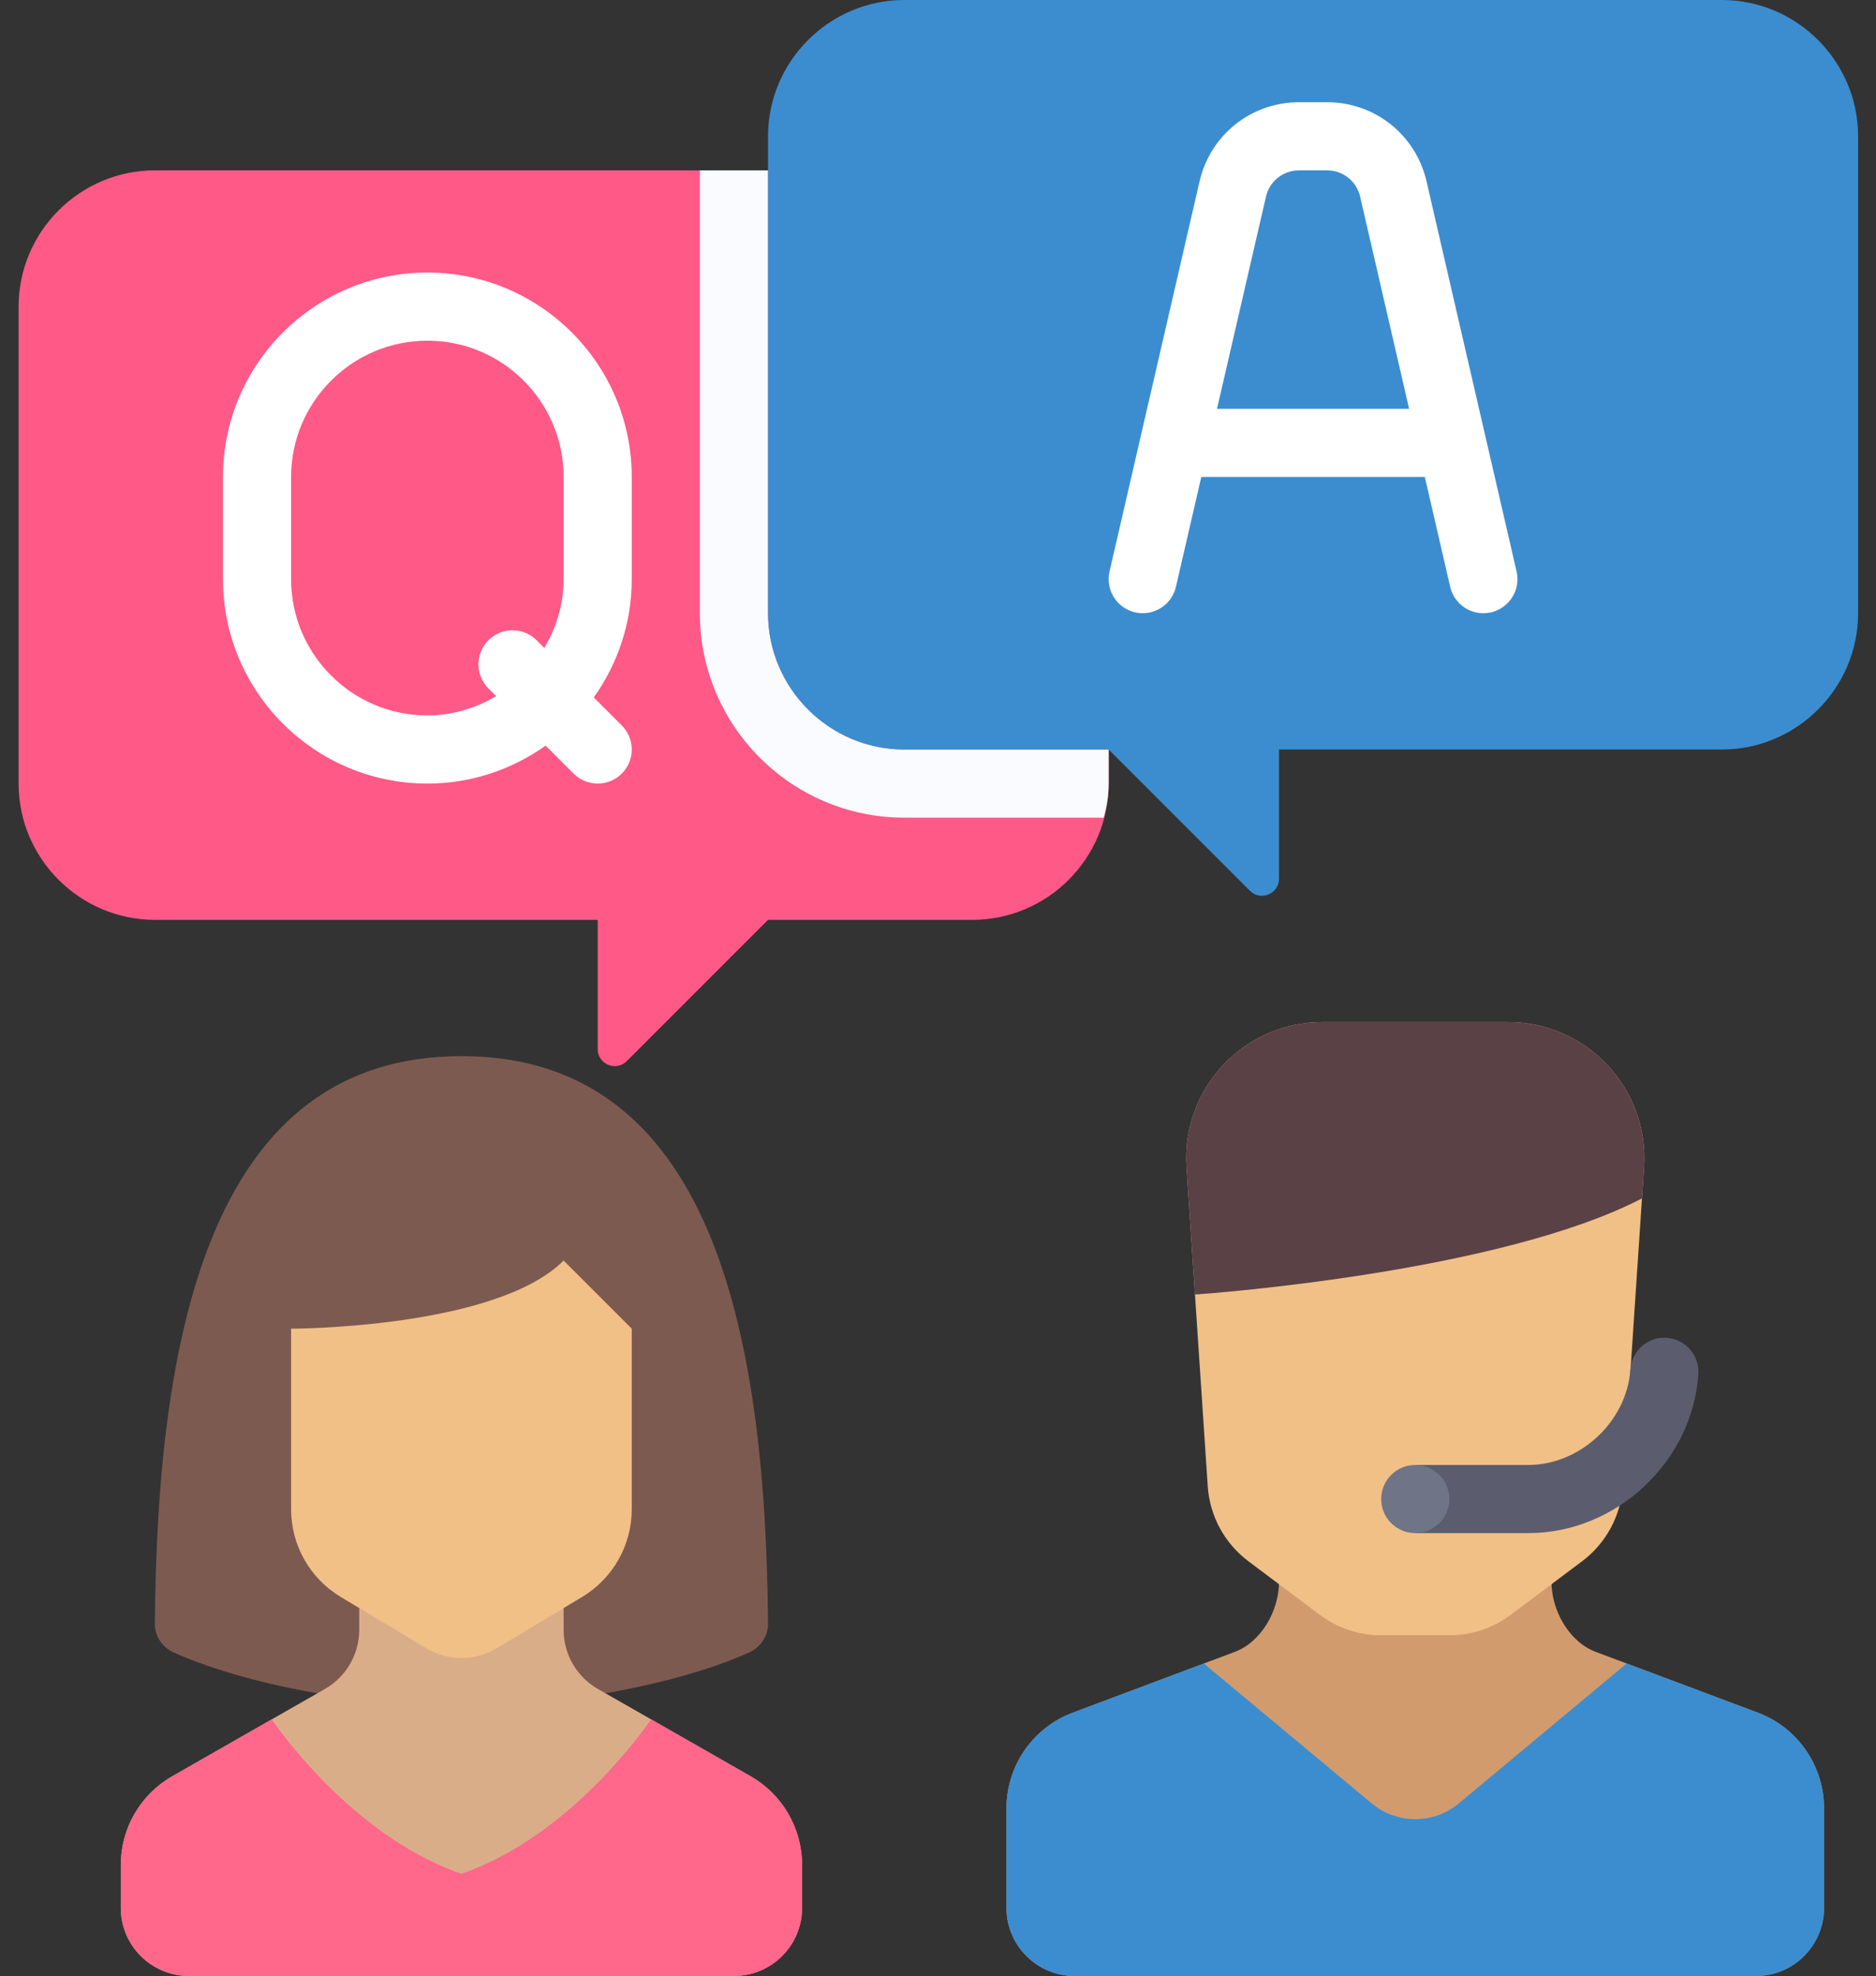 <svg width="94" height="99" viewBox="0 0 94 99" fill="none" xmlns="http://www.w3.org/2000/svg">
<rect x="0" y="0" width="94" height="99" fill="#333333" stroke="none"/>
<g id="Group 248">
<g id="Group 247">
<path id="Vector" d="M23.121 52.914C10.697 52.914 7.873 66.447 7.759 81.356C7.754 81.977 8.134 82.536 8.717 82.797C10.713 83.691 13.345 84.4 16.045 84.861L30.154 84.868C32.871 84.407 35.519 83.695 37.524 82.797C38.107 82.536 38.487 81.977 38.483 81.357C38.368 66.447 35.544 52.914 23.121 52.914Z" fill="#7D5A50"/>
<path id="Vector_2" d="M40.19 95.587V93.438C40.19 91.6 39.205 89.903 37.609 88.992L29.961 84.621C28.898 84.013 28.241 82.882 28.241 81.657V78.518H18V81.657C18 82.882 17.344 84.013 16.28 84.621L8.632 88.992C7.036 89.903 6.052 91.6 6.052 93.438V95.587C6.052 97.472 7.58 99 9.466 99H36.776C38.661 99 40.19 97.472 40.19 95.587Z" fill="#DAAD89"/>
<path id="Vector_3" d="M31.655 66.569V75.618C31.655 77.417 30.711 79.084 29.169 80.009L24.877 82.585C23.796 83.233 22.445 83.233 21.364 82.585L17.072 80.009C15.53 79.084 14.586 77.417 14.586 75.618V66.569C14.586 66.569 24.828 66.569 28.241 63.156L31.655 66.569Z" fill="#F0C087"/>
<g id="Group">
<path id="Vector_4" d="M37.61 88.992L32.627 86.144C31.685 87.48 28.119 92.15 23.121 93.88C18.123 92.15 14.556 87.48 13.614 86.144L8.632 88.992C7.036 89.903 6.052 91.6 6.052 93.438V95.587C6.052 97.472 7.58 99 9.465 99H36.776C38.661 99 40.189 97.472 40.189 95.587V93.438C40.19 91.6 39.205 89.903 37.61 88.992Z" fill="#FF678B"/>
<path id="Vector_5" d="M48.724 8.535H7.759C4.003 8.535 0.931 11.607 0.931 15.362V39.259C0.931 43.014 4.004 46.086 7.759 46.086H29.948V52.56C29.948 53.321 30.868 53.701 31.405 53.164L38.483 46.086H48.724C52.48 46.086 55.552 43.014 55.552 39.259V15.362C55.552 11.607 52.479 8.535 48.724 8.535Z" fill="#FF5987"/>
</g>
<path id="Vector_6" d="M38.483 8.535V30.724C38.483 34.48 41.555 37.552 45.31 37.552H55.552V39.259C55.552 39.852 55.449 40.417 55.304 40.966H45.31C39.663 40.966 35.069 36.371 35.069 30.724V8.535H38.483Z" fill="#F9FBFF"/>
<path id="Vector_7" d="M31.655 23.897C31.655 18.249 27.061 13.655 21.414 13.655C15.766 13.655 11.172 18.249 11.172 23.897V29.017C11.172 34.665 15.766 39.259 21.414 39.259C23.622 39.259 25.664 38.549 27.339 37.356L28.741 38.759C29.075 39.092 29.511 39.259 29.948 39.259C30.385 39.259 30.822 39.092 31.155 38.759C31.822 38.092 31.822 37.012 31.155 36.345L29.752 34.942C30.945 33.268 31.655 31.226 31.655 29.017V23.897ZM26.888 32.078C26.221 31.411 25.141 31.411 24.474 32.078C23.807 32.745 23.807 33.825 24.474 34.492L24.86 34.878C23.845 35.477 22.676 35.845 21.414 35.845C17.648 35.845 14.586 32.782 14.586 29.017V23.897C14.586 20.132 17.648 17.069 21.414 17.069C25.179 17.069 28.241 20.132 28.241 23.897V29.017C28.241 30.28 27.873 31.449 27.274 32.464L26.888 32.078Z" fill="white"/>
<path id="Vector_8" d="M45.31 0H86.276C90.031 0 93.103 3.073 93.103 6.828V30.724C93.103 34.48 90.031 37.552 86.276 37.552H64.086V44.026C64.086 44.786 63.167 45.167 62.629 44.629L55.552 37.552H45.31C41.555 37.552 38.483 34.48 38.483 30.724V6.828C38.483 3.073 41.555 0 45.31 0Z" fill="#3B8DD0"/>
<path id="Vector_9" d="M88.074 85.806L79.956 82.762C78.624 82.262 77.741 80.687 77.741 79.264H64.086C64.086 80.687 63.203 82.262 61.871 82.762L53.754 85.806C51.755 86.556 50.431 88.466 50.431 90.601V95.587C50.431 97.472 51.959 99 53.844 99H87.983C89.868 99 91.396 97.472 91.396 95.587V90.601C91.397 88.466 90.072 86.556 88.074 85.806Z" fill="#D29B6E"/>
<path id="Vector_10" d="M88.074 85.806L81.508 83.344L73.099 90.352C71.833 91.407 69.994 91.407 68.728 90.352L60.319 83.344L53.754 85.806C51.755 86.555 50.431 88.466 50.431 90.601V95.587C50.431 97.472 51.959 99 53.845 99H87.983C89.868 99 91.397 97.472 91.397 95.587V90.601C91.396 88.466 90.072 86.555 88.074 85.806Z" fill="#3B8DD0"/>
<path id="Vector_11" d="M82.377 58.489L81.312 74.465C81.212 75.954 80.468 77.325 79.275 78.221L75.693 80.907C74.807 81.572 73.729 81.931 72.621 81.931H69.207C68.099 81.931 67.021 81.572 66.134 80.907L62.553 78.221C61.359 77.325 60.615 75.954 60.516 74.465L59.451 58.489C59.188 54.548 62.314 51.207 66.263 51.207H75.564C79.514 51.207 82.639 54.548 82.377 58.489Z" fill="#F0C087"/>
<path id="Vector_12" d="M83.509 67.027C82.589 66.95 81.753 67.677 81.692 68.617C81.52 71.208 79.18 73.397 76.583 73.397H70.914V76.811H76.583C80.987 76.811 84.806 73.237 85.099 68.844C85.161 67.903 84.449 67.09 83.509 67.027Z" fill="#5B5D6E"/>
<path id="Vector_13" d="M75.564 51.207H66.263C62.314 51.207 59.188 54.548 59.451 58.489L59.876 64.858C60.463 64.818 75.103 63.765 82.273 60.042L82.376 58.489C82.639 54.548 79.514 51.207 75.564 51.207Z" fill="#5A4146"/>
<path id="Vector_14" d="M70.914 76.811C71.856 76.811 72.621 76.046 72.621 75.104C72.621 74.161 71.856 73.397 70.914 73.397C69.971 73.397 69.207 74.161 69.207 75.104C69.207 76.046 69.971 76.811 70.914 76.811Z" fill="#707487"/>
<path id="Vector_15" d="M75.991 28.633L71.48 9.091C70.942 6.754 68.89 5.121 66.491 5.121H65.094C62.696 5.121 60.644 6.754 60.105 9.09L55.595 28.633C55.383 29.553 55.956 30.469 56.875 30.681C57.793 30.888 58.709 30.32 58.922 29.402L60.193 23.897H71.394L72.664 29.402C72.847 30.191 73.549 30.725 74.326 30.724C74.453 30.724 74.583 30.71 74.711 30.681C75.629 30.468 76.203 29.552 75.991 28.633ZM60.98 20.483L63.433 9.856C63.611 9.078 64.295 8.535 65.095 8.535H66.492C67.292 8.535 67.975 9.078 68.153 9.858L70.606 20.483H60.98Z" fill="white"/>
</g>
</g>
</svg>
